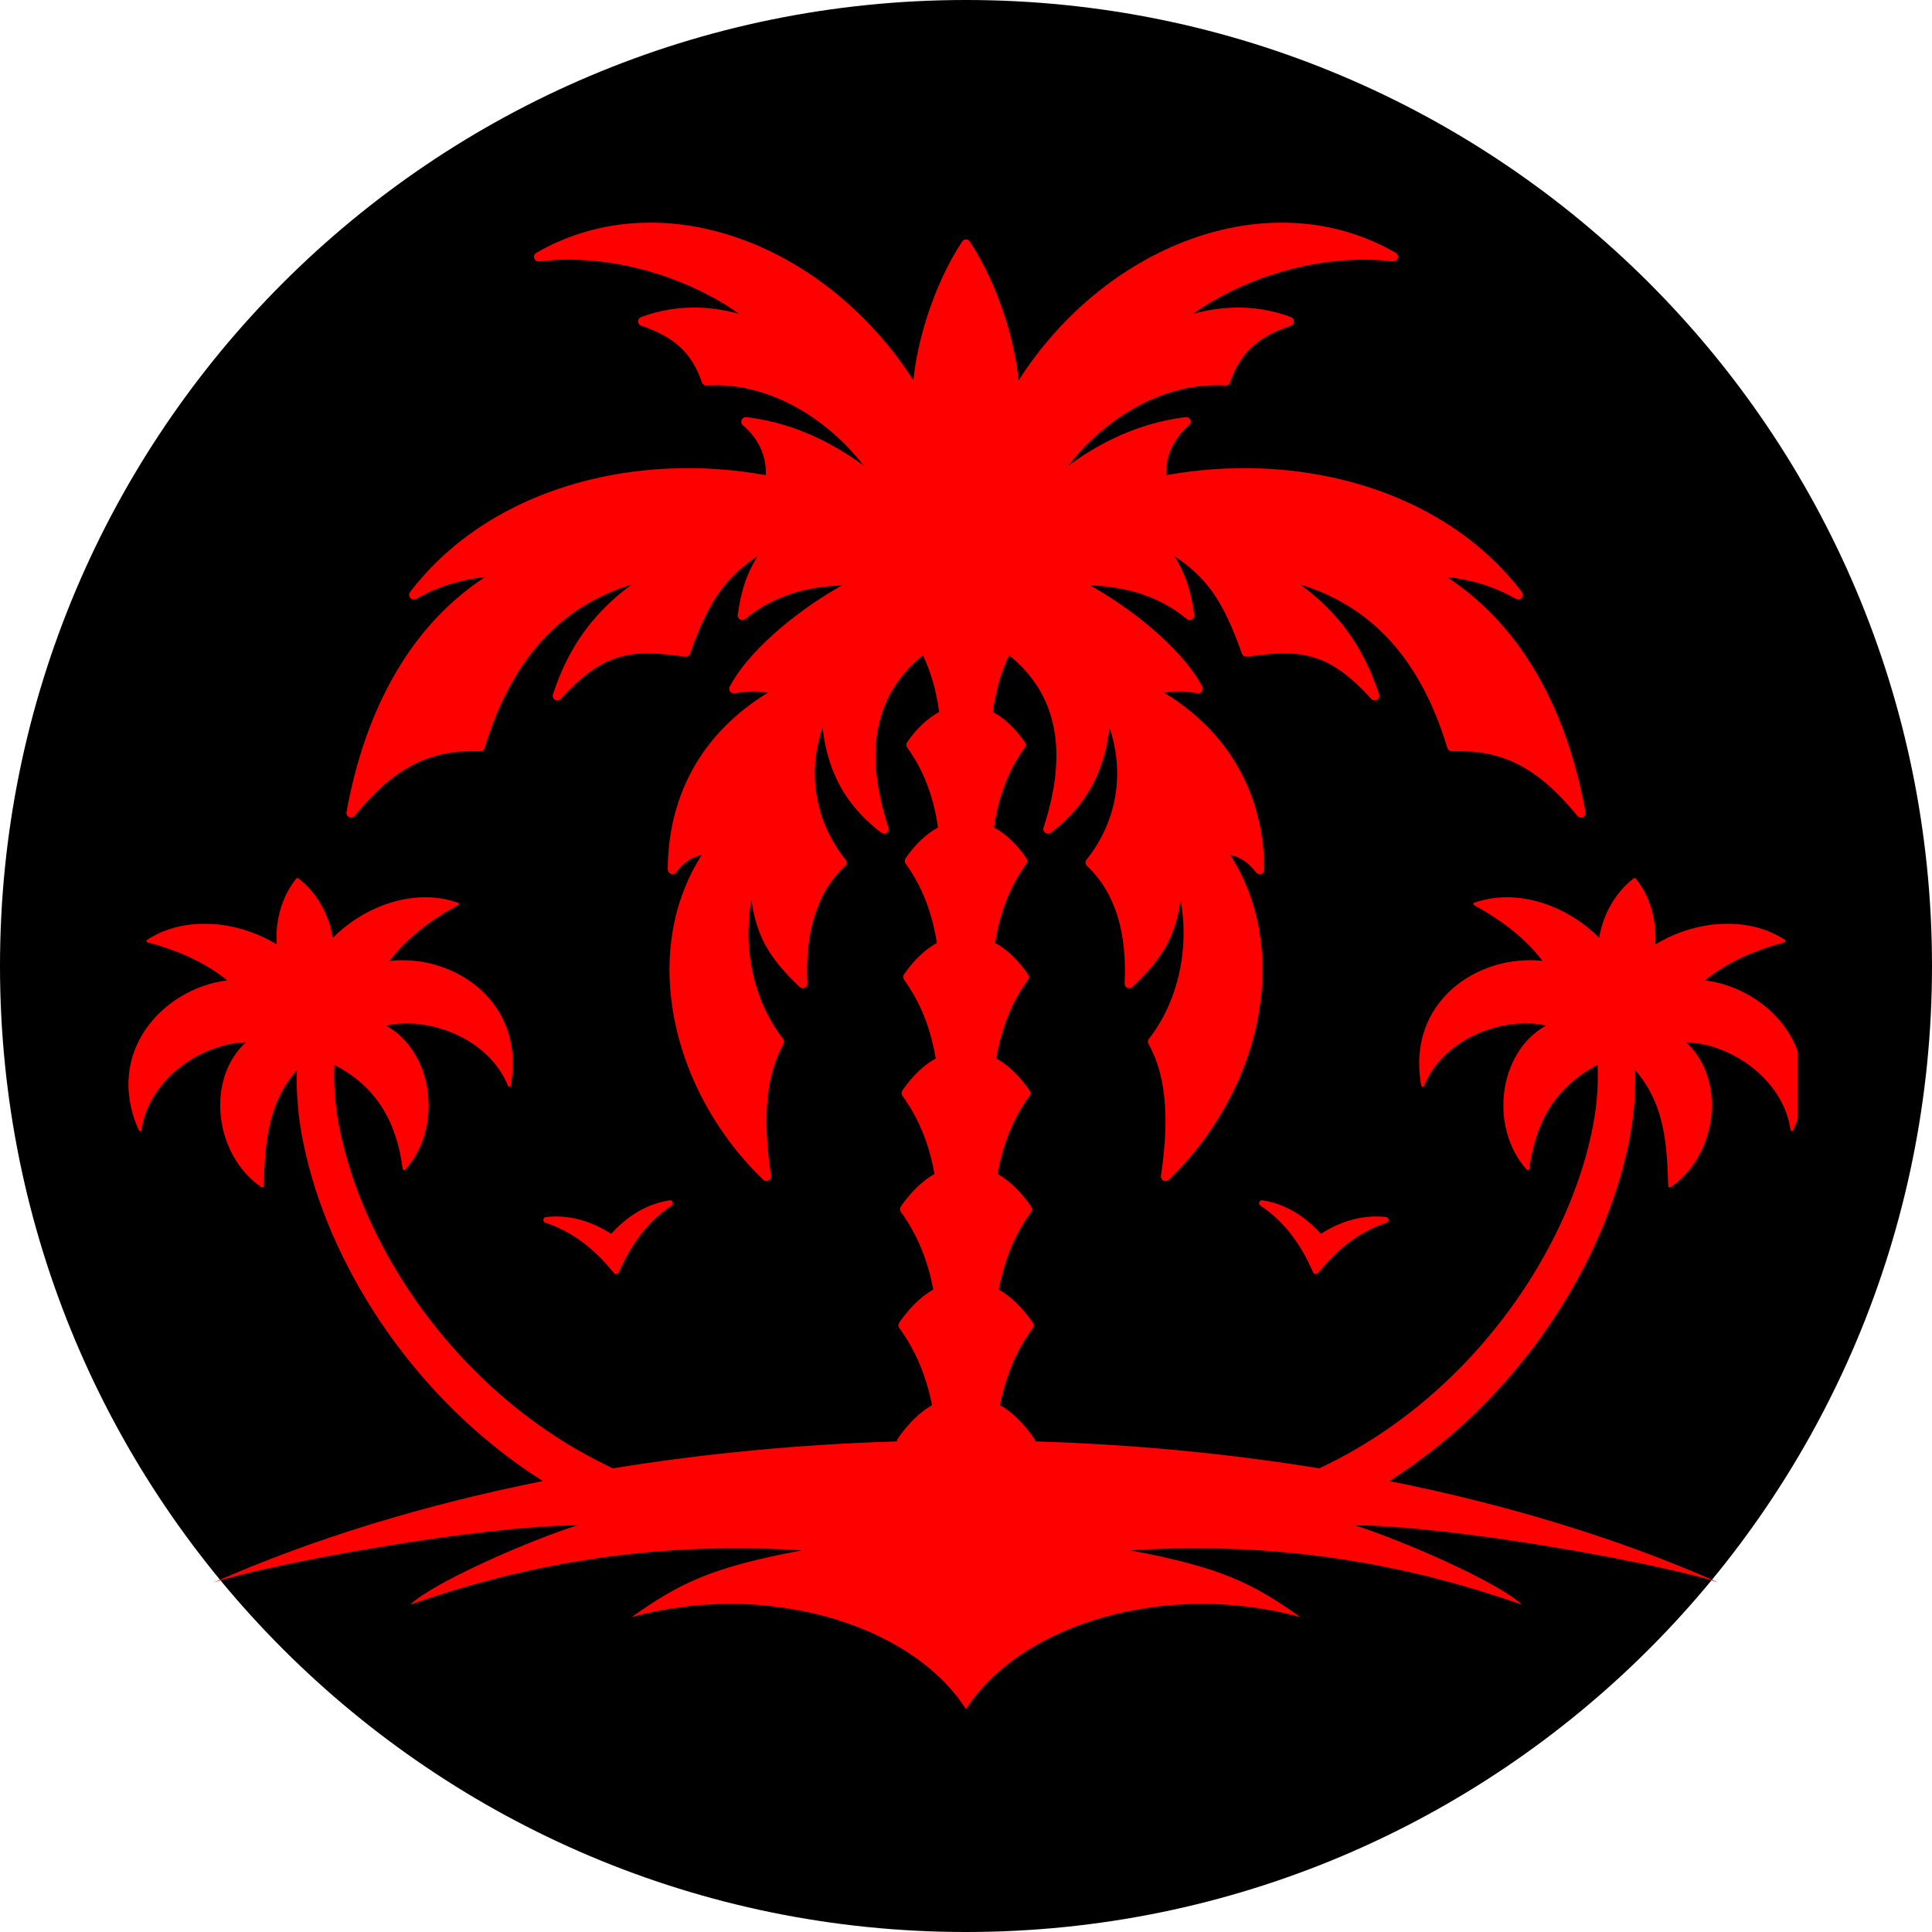 <svg xmlns="http://www.w3.org/2000/svg" xmlns:xlink="http://www.w3.org/1999/xlink" width="500" zoomAndPan="magnify" viewBox="0 0 375 375" height="500" preserveAspectRatio="xMidYMid meet" version="1.0"><defs><clipPath id="0aa099a98f"><path d="M 187.5 0 C 83.945 0 0 83.945 0 187.5 C 0 291.055 83.945 375 187.5 375 C 291.055 375 375 291.055 375 187.5 C 375 83.945 291.055 0 187.5 0 Z M 187.5 0 " clip-rule="nonzero"/></clipPath><clipPath id="307d3dbc7b"><path d="M 24.922 43 L 348.953 43 L 348.953 331.777 L 24.922 331.777 Z M 24.922 43 " clip-rule="nonzero"/></clipPath></defs><g clip-path="url(#0aa099a98f)"><rect x="-37.5" width="450" fill="#000000" y="-37.5" height="450" fill-opacity="1"/></g><g clip-path="url(#307d3dbc7b)"><path fill="#ff0000" d="M 269.141 237.328 C 263.77 239.074 259.477 242.566 255.824 247.098 C 255.699 247.254 255.512 247.328 255.312 247.301 C 255.109 247.273 254.953 247.156 254.871 246.969 C 252.559 241.625 249.344 237.117 244.637 234.004 C 244.41 233.859 244.324 233.578 244.422 233.328 C 244.52 233.082 244.77 232.938 245.035 232.98 C 249.297 233.664 253.074 235.836 256.371 239.484 C 260.52 236.848 264.738 235.758 269.027 236.23 C 269.293 236.262 269.496 236.465 269.523 236.73 C 269.551 236.996 269.395 237.238 269.137 237.324 Z M 187.496 46.492 L 187.43 46.492 L 187.41 46.496 L 187.383 46.496 L 187.367 46.5 L 187.348 46.5 L 187.34 46.504 L 187.324 46.504 L 187.32 46.508 L 187.301 46.516 L 187.297 46.516 L 187.277 46.52 L 187.262 46.523 L 187.258 46.523 L 187.238 46.527 L 187.199 46.543 L 187.18 46.547 L 187.156 46.559 L 187.117 46.574 L 187.113 46.574 L 187.098 46.582 L 187.078 46.594 L 187.074 46.594 L 187.059 46.602 L 187.055 46.602 L 187.039 46.613 L 187.031 46.617 L 187 46.641 L 186.992 46.645 L 186.984 46.652 L 186.973 46.66 L 186.961 46.672 L 186.949 46.676 L 186.918 46.707 L 186.906 46.715 L 186.898 46.723 L 186.895 46.723 L 186.883 46.734 L 186.875 46.746 L 186.871 46.754 L 186.84 46.785 L 186.832 46.797 L 186.82 46.809 L 186.812 46.82 L 186.805 46.828 L 186.789 46.852 L 186.777 46.863 L 186.762 46.887 L 186.754 46.895 L 186.75 46.906 L 186.727 46.941 C 183.957 51.105 181.625 56.273 179.965 61.438 C 178.578 65.746 177.641 70.074 177.293 73.844 C 168.988 60.867 157.023 51.234 144.102 46.5 C 130.84 41.641 116.559 41.926 104.176 49.023 C 103.824 49.18 103.605 49.547 103.652 49.945 C 103.711 50.441 104.156 50.793 104.648 50.734 C 112.348 49.812 120.281 50.859 127.473 53.117 C 133.527 55.016 139.047 57.77 143.441 60.922 C 140.918 60.223 138.469 59.836 136.105 59.727 C 131.914 59.531 128 60.207 124.434 61.547 C 124.188 61.641 123.984 61.84 123.898 62.109 C 123.746 62.582 124.004 63.09 124.477 63.242 C 127.832 64.344 130.324 65.75 132.195 67.547 C 134.047 69.328 135.32 71.531 136.242 74.227 C 136.371 74.602 136.738 74.859 137.148 74.832 C 143.789 74.406 150.18 76.41 155.723 79.734 C 160.438 82.559 164.535 86.344 167.652 90.398 C 164.895 88.391 162.086 86.664 159.18 85.25 C 154.684 83.055 149.965 81.598 144.883 80.961 C 144.59 80.926 144.289 81.035 144.086 81.277 C 143.766 81.66 143.816 82.227 144.195 82.543 C 146.223 84.246 147.535 86.32 148.18 88.453 C 148.562 89.715 148.707 91 148.633 92.238 C 142.473 91.105 136.125 90.668 129.828 90.949 C 111.863 91.746 94.266 98.383 82.406 111.523 C 81.434 112.605 80.488 113.738 79.586 114.922 C 79.379 115.195 79.336 115.582 79.516 115.902 C 79.762 116.336 80.309 116.488 80.738 116.246 C 83.43 114.723 86.129 113.645 88.922 112.93 C 90.613 112.492 92.344 112.191 94.137 112.008 C 87.289 116.508 81.984 122.293 77.906 128.762 C 72.332 137.602 69.055 147.719 67.262 157.582 C 67.184 157.906 67.293 158.254 67.562 158.48 C 67.945 158.793 68.512 158.738 68.828 158.355 C 72.715 153.621 76.375 150.387 80.27 148.395 C 84.125 146.422 88.254 145.648 93.121 145.816 C 93.539 145.855 93.941 145.594 94.066 145.176 C 96.711 136.402 100.594 129.031 106.059 123.418 C 110.469 118.891 115.934 115.504 122.629 113.441 C 119.656 115.637 117.086 118.012 114.867 120.699 C 111.645 124.605 109.18 129.16 107.316 134.781 C 107.211 135.113 107.297 135.488 107.57 135.734 C 107.938 136.066 108.508 136.035 108.84 135.664 C 113.164 130.852 116.762 128.469 120.465 127.465 C 124.164 126.457 128.059 126.801 132.91 127.445 C 133.344 127.535 133.793 127.293 133.941 126.863 C 135.734 121.855 137.445 117.871 139.938 114.516 C 141.758 112.066 144.016 109.926 147.051 107.934 C 146.227 109.258 145.578 110.539 145.059 111.832 C 144.102 114.211 143.59 116.605 143.191 119.328 C 143.156 119.57 143.223 119.824 143.391 120.027 C 143.707 120.41 144.273 120.461 144.652 120.145 C 149.105 116.445 154.305 114.59 159.645 113.918 C 160.895 113.762 162.148 113.668 163.402 113.629 L 162.703 114.027 C 153.246 119.5 144.867 127.07 141.641 133.258 C 141.41 133.695 141.582 134.238 142.02 134.469 C 142.199 134.559 142.398 134.59 142.586 134.559 C 144.047 134.305 145.445 134.164 146.828 134.215 C 147.551 134.242 148.277 134.324 149.016 134.465 C 142.652 138.359 138.172 143.082 135.129 148.141 C 131.113 154.82 129.621 162.074 129.617 168.773 C 129.617 169.266 130.016 169.672 130.512 169.672 C 130.805 169.672 131.066 169.531 131.23 169.312 C 132.176 168.055 133.16 167.199 134.27 166.637 C 134.867 166.328 135.516 166.102 136.219 165.938 C 130.492 174.852 128.836 185.66 130.637 196.414 C 132.605 208.18 138.715 219.895 148.145 228.996 C 148.504 229.34 149.074 229.328 149.418 228.969 C 149.617 228.762 149.695 228.48 149.66 228.219 C 148.988 223.66 148.586 219.031 148.867 214.645 C 149.141 210.305 150.078 206.195 152.074 202.625 C 152.262 202.285 152.207 201.875 151.969 201.598 C 148.867 197.66 146.543 192.367 145.66 186.418 C 145.102 182.691 145.113 178.703 145.855 174.633 C 146.266 177.711 146.996 180.215 148.047 182.43 C 149.672 185.848 152.047 188.535 155.195 191.562 C 155.555 191.906 156.125 191.898 156.469 191.535 C 156.645 191.352 156.73 191.105 156.719 190.867 C 156.473 186.32 156.84 181.691 158.195 177.504 C 159.344 173.941 161.211 170.691 164.02 168.078 C 164.383 167.742 164.402 167.176 164.066 166.809 C 160.715 162.594 158.809 157.773 158.297 152.844 C 157.891 148.941 158.352 144.973 159.656 141.18 C 160.082 144.906 160.965 148.215 162.375 151.207 C 164.262 155.191 167.086 158.594 171.043 161.629 C 171.438 161.93 172 161.852 172.305 161.461 C 172.488 161.215 172.531 160.906 172.441 160.637 C 169.586 151.918 169.074 144.141 171.461 137.625 C 172.902 133.684 175.422 130.18 179.141 127.188 C 180.707 130.457 181.734 134.098 182.289 138.199 C 180.074 139.383 177.961 141.336 176.074 144.062 C 175.852 144.383 175.859 144.789 176.086 145.102 C 179.254 149.461 181.184 154.539 182.07 160.609 C 179.824 161.828 177.676 163.824 175.766 166.594 C 175.543 166.914 175.551 167.32 175.777 167.637 C 178.938 171.98 180.898 177.027 181.848 183.023 C 179.57 184.281 177.398 186.316 175.457 189.133 C 175.238 189.453 175.242 189.859 175.473 190.172 C 178.621 194.5 180.617 199.516 181.621 205.438 C 179.312 206.73 177.117 208.809 175.152 211.66 C 174.934 211.98 174.938 212.387 175.168 212.703 C 178.312 217.02 180.332 222 181.383 227.859 C 179.055 229.191 176.832 231.305 174.844 234.195 C 174.625 234.516 174.629 234.922 174.859 235.238 C 178 239.547 180.047 244.488 181.148 250.285 C 178.793 251.656 176.547 253.801 174.535 256.727 C 174.316 257.047 174.32 257.453 174.551 257.77 C 177.688 262.062 179.754 266.98 180.906 272.719 C 178.527 274.117 176.262 276.301 174.23 279.266 C 174.121 279.422 174.07 279.598 174.07 279.777 C 155.41 280.34 136.871 282.086 118.934 285.008 C 118.348 284.73 117.766 284.453 117.191 284.16 C 107.18 279.211 98.078 272.371 90.328 264.203 C 82.582 256.035 76.133 246.559 71.52 236.297 C 69.219 231.168 67.383 225.84 66.191 220.414 C 65.164 215.855 64.691 211.203 64.906 206.699 C 73.184 210.984 76.988 217.84 78.168 226.914 C 78.184 227.023 78.254 227.102 78.355 227.137 C 78.461 227.168 78.562 227.137 78.637 227.059 C 86.035 218.797 84.172 204.184 74.91 199.066 C 83.004 197.234 94.828 201.383 98.609 210.797 C 98.656 210.91 98.766 210.98 98.887 210.969 C 99.004 210.953 99.098 210.867 99.121 210.746 C 102.137 194.367 88.008 185.109 75.594 186.52 C 78.898 182.18 83.363 178.711 88.879 175.695 C 88.977 175.645 89.027 175.547 89.02 175.441 C 89.012 175.332 88.945 175.246 88.84 175.211 C 83.934 173.496 78.941 174.031 74.438 175.668 C 70.762 177.047 67.398 179.234 64.605 182.012 C 64.066 178.828 62.723 175.66 60.512 172.992 C 59.738 172.086 58.867 171.227 57.887 170.477 C 57.77 170.391 57.605 170.41 57.516 170.523 C 56.738 171.48 56.09 172.523 55.555 173.59 C 54.039 176.703 53.48 180.098 53.707 183.316 C 50.34 181.277 46.551 179.941 42.656 179.473 C 37.891 178.945 32.914 179.598 28.551 182.422 C 28.457 182.48 28.414 182.582 28.43 182.688 C 28.445 182.797 28.523 182.875 28.629 182.906 C 34.699 184.531 39.855 186.848 44.09 190.289 C 31.695 191.844 20.148 204.176 26.941 219.383 C 26.988 219.492 27.102 219.555 27.223 219.539 C 27.344 219.523 27.434 219.43 27.449 219.312 C 28.906 209.27 39.414 202.453 47.715 202.32 C 39.898 209.496 41.566 224.199 50.773 230.453 C 50.855 230.512 50.957 230.52 51.043 230.473 C 51.133 230.426 51.188 230.34 51.188 230.238 C 51.438 220.977 52.211 213.934 57.629 207.68 C 57.453 212.531 57.945 217.316 58.902 221.938 C 60.133 227.98 62.055 233.812 64.461 239.41 C 69.301 250.594 76.066 260.867 84.305 269.828 C 90.5 276.562 97.574 282.539 105.348 287.473 C 82.492 292.047 60.852 298.605 41.492 307.152 C 53.477 303.262 93.391 296.129 112.031 296.066 C 102.668 299.039 84.234 307.086 79.598 311.461 C 98.82 304.691 124.113 298.898 155.57 300.93 C 137.984 304.25 131.855 307.297 122.621 313.875 C 148.277 306.785 176.73 314.969 187.5 331.75 C 198.266 314.973 226.719 306.785 252.375 313.875 C 243.141 307.297 237.012 304.25 219.426 300.93 C 250.887 298.898 276.18 304.695 295.398 311.461 C 290.762 307.086 272.328 299.039 262.965 296.066 C 281.605 296.129 321.52 303.262 333.504 307.152 C 314.145 298.605 292.508 292.043 269.648 287.473 C 277.422 282.539 284.496 276.559 290.691 269.828 C 298.93 260.867 305.699 250.594 310.535 239.41 C 312.941 233.812 314.863 227.98 316.094 221.938 C 317.051 217.316 317.547 212.531 317.367 207.68 C 322.785 213.93 323.559 220.977 323.809 230.238 C 323.809 230.34 323.863 230.426 323.953 230.473 C 324.039 230.52 324.141 230.512 324.223 230.453 C 333.43 224.199 335.102 209.496 327.281 202.32 C 335.582 202.453 346.09 209.266 347.547 219.312 C 347.562 219.43 347.656 219.523 347.773 219.539 C 347.895 219.555 348.008 219.492 348.055 219.383 C 354.852 204.176 343.301 191.844 330.906 190.289 C 335.141 186.852 340.297 184.531 346.371 182.906 C 346.473 182.875 346.551 182.797 346.566 182.688 C 346.582 182.582 346.539 182.48 346.445 182.422 C 342.082 179.598 337.105 178.945 332.34 179.473 C 328.445 179.941 324.656 181.277 321.289 183.316 C 321.52 180.098 320.957 176.703 319.441 173.59 C 318.902 172.523 318.254 171.48 317.48 170.523 C 317.391 170.41 317.227 170.391 317.109 170.477 C 316.129 171.223 315.254 172.086 314.484 172.992 C 312.273 175.66 310.93 178.832 310.391 182.012 C 307.598 179.234 304.234 177.047 300.559 175.668 C 296.055 174.031 291.066 173.496 286.156 175.211 C 286.055 175.242 285.988 175.332 285.977 175.441 C 285.965 175.547 286.02 175.645 286.117 175.695 C 291.633 178.711 296.098 182.18 299.402 186.52 C 286.988 185.109 272.859 194.371 275.875 210.746 C 275.895 210.867 275.992 210.953 276.109 210.969 C 276.23 210.977 276.34 210.91 276.387 210.797 C 280.168 201.383 291.992 197.234 300.086 199.066 C 290.824 204.184 288.961 218.797 296.359 227.059 C 296.434 227.137 296.539 227.168 296.641 227.137 C 296.742 227.102 296.812 227.023 296.828 226.914 C 298.008 217.84 301.812 210.984 310.09 206.699 C 310.305 211.207 309.828 215.859 308.805 220.414 C 307.613 225.836 305.777 231.168 303.48 236.297 C 298.863 246.562 292.414 256.039 284.668 264.203 C 276.918 272.371 267.816 279.211 257.805 284.16 C 257.23 284.449 256.648 284.73 256.062 285.008 C 238.125 282.086 219.582 280.34 200.926 279.777 C 200.926 279.598 200.875 279.422 200.766 279.266 C 198.734 276.305 196.469 274.121 194.09 272.719 C 195.242 266.984 197.309 262.066 200.445 257.773 C 200.672 257.457 200.68 257.051 200.461 256.73 C 198.449 253.805 196.203 251.656 193.848 250.289 C 194.949 244.492 196.996 239.547 200.137 235.242 C 200.367 234.926 200.371 234.52 200.152 234.199 C 198.164 231.309 195.941 229.195 193.613 227.863 C 194.664 222.004 196.684 217.023 199.828 212.703 C 200.059 212.391 200.062 211.984 199.844 211.664 C 197.879 208.812 195.684 206.734 193.375 205.441 C 194.383 199.52 196.375 194.504 199.523 190.172 C 199.754 189.859 199.758 189.453 199.539 189.133 C 197.598 186.32 195.426 184.285 193.148 183.023 C 194.098 177.027 196.059 171.98 199.219 167.641 C 199.445 167.324 199.453 166.918 199.23 166.598 C 197.32 163.824 195.176 161.832 192.926 160.613 C 193.812 154.543 195.746 149.465 198.91 145.105 C 199.137 144.789 199.145 144.383 198.922 144.062 C 197.035 141.34 194.922 139.387 192.707 138.203 C 193.262 134.098 194.289 130.457 195.855 127.188 C 199.574 130.18 202.094 133.684 203.535 137.629 C 205.922 144.141 205.41 151.918 202.555 160.637 C 202.469 160.91 202.508 161.219 202.691 161.461 C 202.996 161.855 203.559 161.93 203.953 161.629 C 207.914 158.598 210.738 155.191 212.621 151.207 C 214.035 148.219 214.914 144.906 215.344 141.184 C 216.645 144.977 217.105 148.949 216.703 152.848 C 216.188 157.773 214.285 162.594 210.93 166.812 C 210.594 167.176 210.617 167.742 210.977 168.082 C 213.789 170.691 215.652 173.941 216.805 177.504 C 218.156 181.691 218.527 186.324 218.281 190.871 C 218.27 191.109 218.352 191.352 218.531 191.539 C 218.875 191.898 219.445 191.91 219.801 191.566 C 222.953 188.539 225.324 185.852 226.949 182.43 C 228 180.215 228.734 177.711 229.145 174.633 C 229.883 178.707 229.895 182.695 229.34 186.422 C 228.453 192.367 226.133 197.66 223.031 201.602 C 222.793 201.879 222.734 202.289 222.926 202.629 C 224.922 206.199 225.859 210.309 226.133 214.645 C 226.41 219.035 226.012 223.664 225.34 228.219 C 225.301 228.484 225.383 228.766 225.582 228.973 C 225.926 229.328 226.496 229.34 226.852 228.996 C 236.285 219.895 242.395 208.18 244.359 196.418 C 246.16 185.66 244.508 174.855 238.781 165.938 C 239.484 166.105 240.129 166.332 240.727 166.637 C 241.84 167.203 242.82 168.055 243.766 169.312 C 243.93 169.531 244.191 169.672 244.484 169.672 C 244.98 169.672 245.383 169.273 245.383 168.773 C 245.379 162.074 243.883 154.82 239.867 148.145 C 236.828 143.086 232.348 138.363 225.984 134.469 C 226.723 134.324 227.449 134.246 228.172 134.219 C 229.551 134.168 230.953 134.305 232.41 134.559 C 232.598 134.59 232.797 134.562 232.98 134.469 C 233.418 134.242 233.59 133.695 233.359 133.258 C 230.133 127.074 221.754 119.504 212.297 114.031 L 211.598 113.633 C 212.852 113.668 214.105 113.762 215.352 113.918 C 220.695 114.59 225.895 116.449 230.344 120.148 C 230.723 120.465 231.289 120.41 231.605 120.031 C 231.773 119.828 231.84 119.574 231.805 119.332 C 231.41 116.605 230.895 114.215 229.938 111.832 C 229.418 110.543 228.773 109.258 227.945 107.938 C 230.98 109.93 233.238 112.07 235.059 114.52 C 237.551 117.871 239.258 121.859 241.055 126.867 C 241.203 127.297 241.652 127.539 242.086 127.445 C 246.938 126.801 250.832 126.461 254.531 127.469 C 258.23 128.473 261.832 130.855 266.156 135.668 C 266.488 136.035 267.059 136.066 267.426 135.734 C 267.699 135.488 267.785 135.113 267.68 134.785 C 265.816 129.16 263.352 124.605 260.129 120.699 C 257.91 118.016 255.34 115.641 252.367 113.445 C 259.062 115.504 264.527 118.895 268.938 123.422 C 274.402 129.031 278.285 136.406 280.93 145.18 C 281.055 145.598 281.457 145.855 281.875 145.816 C 286.742 145.652 290.871 146.426 294.727 148.398 C 298.625 150.391 302.281 153.625 306.168 158.359 C 306.484 158.742 307.051 158.793 307.434 158.48 C 307.707 158.258 307.812 157.906 307.734 157.586 C 305.941 147.723 302.664 137.605 297.09 128.766 C 293.012 122.297 287.703 116.508 280.859 112.012 C 282.648 112.195 284.379 112.5 286.074 112.93 C 288.863 113.648 291.562 114.727 294.254 116.246 C 294.684 116.488 295.234 116.336 295.477 115.906 C 295.656 115.586 295.617 115.199 295.406 114.922 C 294.504 113.742 293.562 112.609 292.586 111.527 C 280.727 98.383 263.125 91.746 245.164 90.949 C 238.867 90.672 232.52 91.109 226.363 92.238 C 226.285 91 226.434 89.719 226.816 88.453 C 227.457 86.324 228.77 84.25 230.797 82.547 C 231.18 82.23 231.23 81.66 230.91 81.281 C 230.707 81.039 230.402 80.93 230.109 80.965 C 225.031 81.598 220.312 83.059 215.812 85.25 C 212.91 86.668 210.098 88.391 207.34 90.398 C 210.461 86.344 214.559 82.562 219.27 79.734 C 224.812 76.41 231.207 74.406 237.844 74.836 C 238.258 74.859 238.625 74.605 238.75 74.23 C 239.676 71.531 240.945 69.332 242.801 67.547 C 244.668 65.75 247.16 64.348 250.52 63.246 C 250.992 63.094 251.246 62.586 251.098 62.113 C 251.008 61.844 250.805 61.645 250.559 61.551 C 246.996 60.211 243.082 59.535 238.891 59.727 C 236.527 59.84 234.078 60.223 231.551 60.926 C 235.949 57.77 241.465 55.016 247.52 53.117 C 254.711 50.863 262.645 49.816 270.344 50.738 C 270.836 50.793 271.285 50.441 271.344 49.949 C 271.391 49.551 271.168 49.18 270.82 49.023 C 258.434 41.93 244.156 41.641 230.891 46.504 C 217.969 51.234 206.004 60.867 197.703 73.844 C 197.352 70.074 196.418 65.746 195.031 61.438 C 193.367 56.273 191.035 51.109 188.266 46.945 L 188.258 46.934 L 188.254 46.922 L 188.215 46.863 L 188.211 46.855 L 188.195 46.84 L 188.191 46.828 L 188.184 46.82 L 188.18 46.82 L 188.172 46.809 L 188.16 46.797 L 188.145 46.773 L 188.137 46.77 L 188.133 46.762 L 188.121 46.754 L 188.113 46.746 L 188.109 46.734 L 188.105 46.734 L 188.094 46.723 L 188.09 46.723 L 188.062 46.695 L 188.055 46.691 L 188.039 46.676 L 188.027 46.672 L 188.016 46.66 L 188.004 46.652 L 187.996 46.645 L 187.988 46.641 L 187.977 46.629 L 187.957 46.617 L 187.934 46.605 L 187.93 46.605 L 187.914 46.594 L 187.91 46.594 L 187.895 46.582 L 187.891 46.582 L 187.875 46.574 L 187.855 46.566 L 187.836 46.555 L 187.812 46.547 L 187.754 46.523 L 187.738 46.52 L 187.734 46.52 L 187.695 46.512 L 187.691 46.512 L 187.672 46.508 L 187.668 46.508 L 187.648 46.504 L 187.629 46.504 L 187.625 46.496 L 187.602 46.496 L 187.586 46.492 L 187.562 46.492 L 187.543 46.488 L 187.5 46.488 Z M 105.852 237.328 C 105.598 237.242 105.438 237 105.465 236.734 C 105.492 236.465 105.695 236.262 105.961 236.234 C 110.254 235.758 114.473 236.848 118.621 239.488 C 121.918 235.84 125.695 233.668 129.953 232.98 C 130.219 232.941 130.469 233.082 130.566 233.332 C 130.66 233.582 130.574 233.859 130.352 234.008 C 125.645 237.125 122.43 241.629 120.117 246.969 C 120.035 247.156 119.879 247.277 119.676 247.305 C 119.477 247.332 119.289 247.258 119.164 247.102 C 115.512 242.566 111.215 239.078 105.848 237.328 Z M 105.852 237.328 " fill-opacity="1" fill-rule="evenodd"/></g></svg>